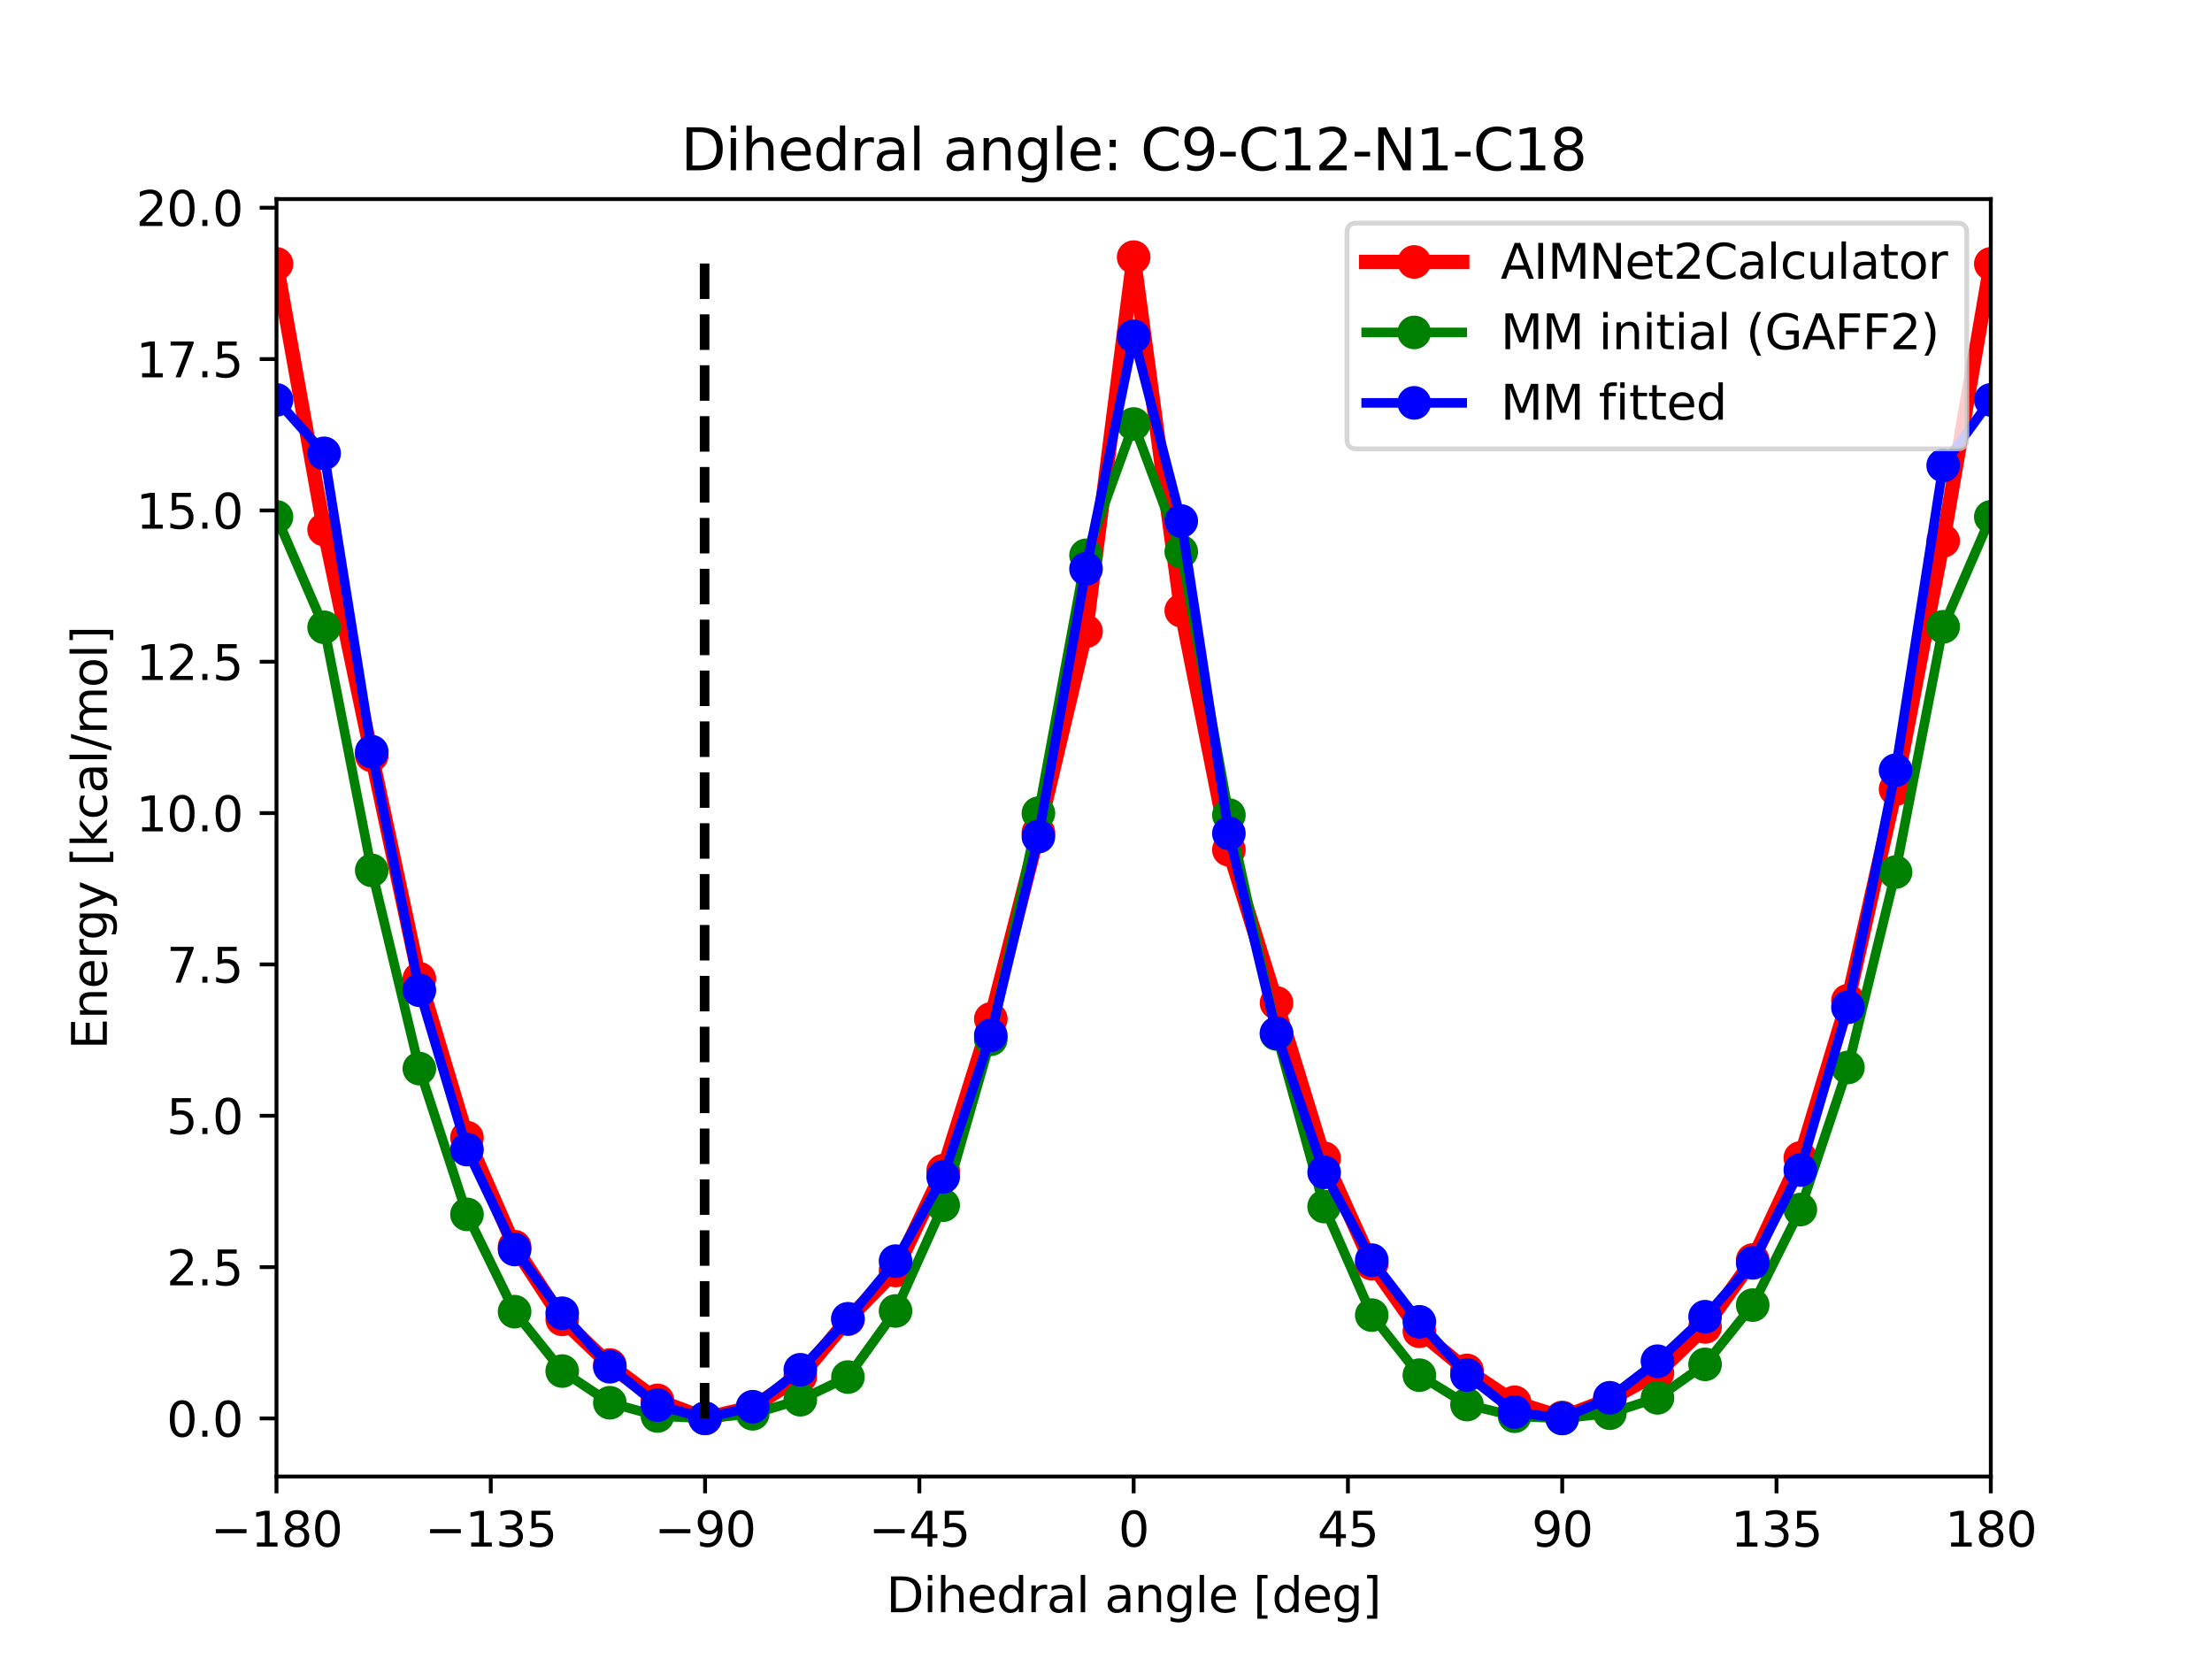 <?xml version="1.0" encoding="utf-8" standalone="no"?>
<!DOCTYPE svg PUBLIC "-//W3C//DTD SVG 1.1//EN"
  "http://www.w3.org/Graphics/SVG/1.1/DTD/svg11.dtd">
<svg xmlns:xlink="http://www.w3.org/1999/xlink" width="460.8pt" height="345.6pt" viewBox="0 0 460.8 345.6" xmlns="http://www.w3.org/2000/svg" version="1.1">
 <defs>
  <style type="text/css">*{stroke-linejoin: round; stroke-linecap: butt}</style>
 </defs>
 <g id="figure_1">
  <g id="patch_1">
   <path d="M 0 345.6 
L 460.8 345.6 
L 460.8 0 
L 0 0 
z
" style="fill: #ffffff"/>
  </g>
  <g id="axes_1">
   <g id="patch_2">
    <path d="M 57.6 307.584 
L 414.72 307.584 
L 414.72 41.472 
L 57.6 41.472 
z
" style="fill: #ffffff"/>
   </g>
   <g id="matplotlib.axis_1">
    <g id="xtick_1">
     <g id="line2d_1">
      <defs>
       <path id="m8591461977" d="M 0 0 
L 0 3.5 
" style="stroke: #000000; stroke-width: 0.8"/>
      </defs>
      <g>
       <use xlink:href="#m8591461977" x="57.6" y="307.584" style="stroke: #000000; stroke-width: 0.8"/>
      </g>
     </g>
     <g id="text_1">
      <!-- −180 -->
      <g transform="translate(43.866 322.182) scale(0.1 -0.1)">
       <defs>
        <path id="DejaVuSans-2212" d="M 678 2272 
L 4684 2272 
L 4684 1741 
L 678 1741 
L 678 2272 
z
" transform="scale(0.016)"/>
        <path id="DejaVuSans-31" d="M 794 531 
L 1825 531 
L 1825 4091 
L 703 3866 
L 703 4441 
L 1819 4666 
L 2450 4666 
L 2450 531 
L 3481 531 
L 3481 0 
L 794 0 
L 794 531 
z
" transform="scale(0.016)"/>
        <path id="DejaVuSans-38" d="M 2034 2216 
Q 1584 2216 1326 1975 
Q 1069 1734 1069 1313 
Q 1069 891 1326 650 
Q 1584 409 2034 409 
Q 2484 409 2743 651 
Q 3003 894 3003 1313 
Q 3003 1734 2745 1975 
Q 2488 2216 2034 2216 
z
M 1403 2484 
Q 997 2584 770 2862 
Q 544 3141 544 3541 
Q 544 4100 942 4425 
Q 1341 4750 2034 4750 
Q 2731 4750 3128 4425 
Q 3525 4100 3525 3541 
Q 3525 3141 3298 2862 
Q 3072 2584 2669 2484 
Q 3125 2378 3379 2068 
Q 3634 1759 3634 1313 
Q 3634 634 3220 271 
Q 2806 -91 2034 -91 
Q 1263 -91 848 271 
Q 434 634 434 1313 
Q 434 1759 690 2068 
Q 947 2378 1403 2484 
z
M 1172 3481 
Q 1172 3119 1398 2916 
Q 1625 2713 2034 2713 
Q 2441 2713 2670 2916 
Q 2900 3119 2900 3481 
Q 2900 3844 2670 4047 
Q 2441 4250 2034 4250 
Q 1625 4250 1398 4047 
Q 1172 3844 1172 3481 
z
" transform="scale(0.016)"/>
        <path id="DejaVuSans-30" d="M 2034 4250 
Q 1547 4250 1301 3770 
Q 1056 3291 1056 2328 
Q 1056 1369 1301 889 
Q 1547 409 2034 409 
Q 2525 409 2770 889 
Q 3016 1369 3016 2328 
Q 3016 3291 2770 3770 
Q 2525 4250 2034 4250 
z
M 2034 4750 
Q 2819 4750 3233 4129 
Q 3647 3509 3647 2328 
Q 3647 1150 3233 529 
Q 2819 -91 2034 -91 
Q 1250 -91 836 529 
Q 422 1150 422 2328 
Q 422 3509 836 4129 
Q 1250 4750 2034 4750 
z
" transform="scale(0.016)"/>
       </defs>
       <use xlink:href="#DejaVuSans-2212"/>
       <use xlink:href="#DejaVuSans-31" x="83.789"/>
       <use xlink:href="#DejaVuSans-38" x="147.412"/>
       <use xlink:href="#DejaVuSans-30" x="211.035"/>
      </g>
     </g>
    </g>
    <g id="xtick_2">
     <g id="line2d_2">
      <g>
       <use xlink:href="#m8591461977" x="102.24" y="307.584" style="stroke: #000000; stroke-width: 0.8"/>
      </g>
     </g>
     <g id="text_2">
      <!-- −135 -->
      <g transform="translate(88.506 322.182) scale(0.1 -0.1)">
       <defs>
        <path id="DejaVuSans-33" d="M 2597 2516 
Q 3050 2419 3304 2112 
Q 3559 1806 3559 1356 
Q 3559 666 3084 287 
Q 2609 -91 1734 -91 
Q 1441 -91 1130 -33 
Q 819 25 488 141 
L 488 750 
Q 750 597 1062 519 
Q 1375 441 1716 441 
Q 2309 441 2620 675 
Q 2931 909 2931 1356 
Q 2931 1769 2642 2001 
Q 2353 2234 1838 2234 
L 1294 2234 
L 1294 2753 
L 1863 2753 
Q 2328 2753 2575 2939 
Q 2822 3125 2822 3475 
Q 2822 3834 2567 4026 
Q 2313 4219 1838 4219 
Q 1578 4219 1281 4162 
Q 984 4106 628 3988 
L 628 4550 
Q 988 4650 1302 4700 
Q 1616 4750 1894 4750 
Q 2613 4750 3031 4423 
Q 3450 4097 3450 3541 
Q 3450 3153 3228 2886 
Q 3006 2619 2597 2516 
z
" transform="scale(0.016)"/>
        <path id="DejaVuSans-35" d="M 691 4666 
L 3169 4666 
L 3169 4134 
L 1269 4134 
L 1269 2991 
Q 1406 3038 1543 3061 
Q 1681 3084 1819 3084 
Q 2600 3084 3056 2656 
Q 3513 2228 3513 1497 
Q 3513 744 3044 326 
Q 2575 -91 1722 -91 
Q 1428 -91 1123 -41 
Q 819 9 494 109 
L 494 744 
Q 775 591 1075 516 
Q 1375 441 1709 441 
Q 2250 441 2565 725 
Q 2881 1009 2881 1497 
Q 2881 1984 2565 2268 
Q 2250 2553 1709 2553 
Q 1456 2553 1204 2497 
Q 953 2441 691 2322 
L 691 4666 
z
" transform="scale(0.016)"/>
       </defs>
       <use xlink:href="#DejaVuSans-2212"/>
       <use xlink:href="#DejaVuSans-31" x="83.789"/>
       <use xlink:href="#DejaVuSans-33" x="147.412"/>
       <use xlink:href="#DejaVuSans-35" x="211.035"/>
      </g>
     </g>
    </g>
    <g id="xtick_3">
     <g id="line2d_3">
      <g>
       <use xlink:href="#m8591461977" x="146.88" y="307.584" style="stroke: #000000; stroke-width: 0.8"/>
      </g>
     </g>
     <g id="text_3">
      <!-- −90 -->
      <g transform="translate(136.328 322.182) scale(0.1 -0.1)">
       <defs>
        <path id="DejaVuSans-39" d="M 703 97 
L 703 672 
Q 941 559 1184 500 
Q 1428 441 1663 441 
Q 2288 441 2617 861 
Q 2947 1281 2994 2138 
Q 2813 1869 2534 1725 
Q 2256 1581 1919 1581 
Q 1219 1581 811 2004 
Q 403 2428 403 3163 
Q 403 3881 828 4315 
Q 1253 4750 1959 4750 
Q 2769 4750 3195 4129 
Q 3622 3509 3622 2328 
Q 3622 1225 3098 567 
Q 2575 -91 1691 -91 
Q 1453 -91 1209 -44 
Q 966 3 703 97 
z
M 1959 2075 
Q 2384 2075 2632 2365 
Q 2881 2656 2881 3163 
Q 2881 3666 2632 3958 
Q 2384 4250 1959 4250 
Q 1534 4250 1286 3958 
Q 1038 3666 1038 3163 
Q 1038 2656 1286 2365 
Q 1534 2075 1959 2075 
z
" transform="scale(0.016)"/>
       </defs>
       <use xlink:href="#DejaVuSans-2212"/>
       <use xlink:href="#DejaVuSans-39" x="83.789"/>
       <use xlink:href="#DejaVuSans-30" x="147.412"/>
      </g>
     </g>
    </g>
    <g id="xtick_4">
     <g id="line2d_4">
      <g>
       <use xlink:href="#m8591461977" x="191.52" y="307.584" style="stroke: #000000; stroke-width: 0.8"/>
      </g>
     </g>
     <g id="text_4">
      <!-- −45 -->
      <g transform="translate(180.968 322.182) scale(0.1 -0.1)">
       <defs>
        <path id="DejaVuSans-34" d="M 2419 4116 
L 825 1625 
L 2419 1625 
L 2419 4116 
z
M 2253 4666 
L 3047 4666 
L 3047 1625 
L 3713 1625 
L 3713 1100 
L 3047 1100 
L 3047 0 
L 2419 0 
L 2419 1100 
L 313 1100 
L 313 1709 
L 2253 4666 
z
" transform="scale(0.016)"/>
       </defs>
       <use xlink:href="#DejaVuSans-2212"/>
       <use xlink:href="#DejaVuSans-34" x="83.789"/>
       <use xlink:href="#DejaVuSans-35" x="147.412"/>
      </g>
     </g>
    </g>
    <g id="xtick_5">
     <g id="line2d_5">
      <g>
       <use xlink:href="#m8591461977" x="236.16" y="307.584" style="stroke: #000000; stroke-width: 0.8"/>
      </g>
     </g>
     <g id="text_5">
      <!-- 0 -->
      <g transform="translate(232.979 322.182) scale(0.1 -0.1)">
       <use xlink:href="#DejaVuSans-30"/>
      </g>
     </g>
    </g>
    <g id="xtick_6">
     <g id="line2d_6">
      <g>
       <use xlink:href="#m8591461977" x="280.8" y="307.584" style="stroke: #000000; stroke-width: 0.8"/>
      </g>
     </g>
     <g id="text_6">
      <!-- 45 -->
      <g transform="translate(274.438 322.182) scale(0.1 -0.1)">
       <use xlink:href="#DejaVuSans-34"/>
       <use xlink:href="#DejaVuSans-35" x="63.623"/>
      </g>
     </g>
    </g>
    <g id="xtick_7">
     <g id="line2d_7">
      <g>
       <use xlink:href="#m8591461977" x="325.44" y="307.584" style="stroke: #000000; stroke-width: 0.8"/>
      </g>
     </g>
     <g id="text_7">
      <!-- 90 -->
      <g transform="translate(319.077 322.182) scale(0.1 -0.1)">
       <use xlink:href="#DejaVuSans-39"/>
       <use xlink:href="#DejaVuSans-30" x="63.623"/>
      </g>
     </g>
    </g>
    <g id="xtick_8">
     <g id="line2d_8">
      <g>
       <use xlink:href="#m8591461977" x="370.08" y="307.584" style="stroke: #000000; stroke-width: 0.8"/>
      </g>
     </g>
     <g id="text_8">
      <!-- 135 -->
      <g transform="translate(360.536 322.182) scale(0.1 -0.1)">
       <use xlink:href="#DejaVuSans-31"/>
       <use xlink:href="#DejaVuSans-33" x="63.623"/>
       <use xlink:href="#DejaVuSans-35" x="127.246"/>
      </g>
     </g>
    </g>
    <g id="xtick_9">
     <g id="line2d_9">
      <g>
       <use xlink:href="#m8591461977" x="414.72" y="307.584" style="stroke: #000000; stroke-width: 0.8"/>
      </g>
     </g>
     <g id="text_9">
      <!-- 180 -->
      <g transform="translate(405.176 322.182) scale(0.1 -0.1)">
       <use xlink:href="#DejaVuSans-31"/>
       <use xlink:href="#DejaVuSans-38" x="63.623"/>
       <use xlink:href="#DejaVuSans-30" x="127.246"/>
      </g>
     </g>
    </g>
    <g id="text_10">
     <!-- Dihedral angle [deg] -->
     <g transform="translate(184.615 335.861) scale(0.1 -0.1)">
      <defs>
       <path id="DejaVuSans-44" d="M 1259 4147 
L 1259 519 
L 2022 519 
Q 2988 519 3436 956 
Q 3884 1394 3884 2338 
Q 3884 3275 3436 3711 
Q 2988 4147 2022 4147 
L 1259 4147 
z
M 628 4666 
L 1925 4666 
Q 3281 4666 3915 4102 
Q 4550 3538 4550 2338 
Q 4550 1131 3912 565 
Q 3275 0 1925 0 
L 628 0 
L 628 4666 
z
" transform="scale(0.016)"/>
       <path id="DejaVuSans-69" d="M 603 3500 
L 1178 3500 
L 1178 0 
L 603 0 
L 603 3500 
z
M 603 4863 
L 1178 4863 
L 1178 4134 
L 603 4134 
L 603 4863 
z
" transform="scale(0.016)"/>
       <path id="DejaVuSans-68" d="M 3513 2113 
L 3513 0 
L 2938 0 
L 2938 2094 
Q 2938 2591 2744 2837 
Q 2550 3084 2163 3084 
Q 1697 3084 1428 2787 
Q 1159 2491 1159 1978 
L 1159 0 
L 581 0 
L 581 4863 
L 1159 4863 
L 1159 2956 
Q 1366 3272 1645 3428 
Q 1925 3584 2291 3584 
Q 2894 3584 3203 3211 
Q 3513 2838 3513 2113 
z
" transform="scale(0.016)"/>
       <path id="DejaVuSans-65" d="M 3597 1894 
L 3597 1613 
L 953 1613 
Q 991 1019 1311 708 
Q 1631 397 2203 397 
Q 2534 397 2845 478 
Q 3156 559 3463 722 
L 3463 178 
Q 3153 47 2828 -22 
Q 2503 -91 2169 -91 
Q 1331 -91 842 396 
Q 353 884 353 1716 
Q 353 2575 817 3079 
Q 1281 3584 2069 3584 
Q 2775 3584 3186 3129 
Q 3597 2675 3597 1894 
z
M 3022 2063 
Q 3016 2534 2758 2815 
Q 2500 3097 2075 3097 
Q 1594 3097 1305 2825 
Q 1016 2553 972 2059 
L 3022 2063 
z
" transform="scale(0.016)"/>
       <path id="DejaVuSans-64" d="M 2906 2969 
L 2906 4863 
L 3481 4863 
L 3481 0 
L 2906 0 
L 2906 525 
Q 2725 213 2448 61 
Q 2172 -91 1784 -91 
Q 1150 -91 751 415 
Q 353 922 353 1747 
Q 353 2572 751 3078 
Q 1150 3584 1784 3584 
Q 2172 3584 2448 3432 
Q 2725 3281 2906 2969 
z
M 947 1747 
Q 947 1113 1208 752 
Q 1469 391 1925 391 
Q 2381 391 2643 752 
Q 2906 1113 2906 1747 
Q 2906 2381 2643 2742 
Q 2381 3103 1925 3103 
Q 1469 3103 1208 2742 
Q 947 2381 947 1747 
z
" transform="scale(0.016)"/>
       <path id="DejaVuSans-72" d="M 2631 2963 
Q 2534 3019 2420 3045 
Q 2306 3072 2169 3072 
Q 1681 3072 1420 2755 
Q 1159 2438 1159 1844 
L 1159 0 
L 581 0 
L 581 3500 
L 1159 3500 
L 1159 2956 
Q 1341 3275 1631 3429 
Q 1922 3584 2338 3584 
Q 2397 3584 2469 3576 
Q 2541 3569 2628 3553 
L 2631 2963 
z
" transform="scale(0.016)"/>
       <path id="DejaVuSans-61" d="M 2194 1759 
Q 1497 1759 1228 1600 
Q 959 1441 959 1056 
Q 959 750 1161 570 
Q 1363 391 1709 391 
Q 2188 391 2477 730 
Q 2766 1069 2766 1631 
L 2766 1759 
L 2194 1759 
z
M 3341 1997 
L 3341 0 
L 2766 0 
L 2766 531 
Q 2569 213 2275 61 
Q 1981 -91 1556 -91 
Q 1019 -91 701 211 
Q 384 513 384 1019 
Q 384 1609 779 1909 
Q 1175 2209 1959 2209 
L 2766 2209 
L 2766 2266 
Q 2766 2663 2505 2880 
Q 2244 3097 1772 3097 
Q 1472 3097 1187 3025 
Q 903 2953 641 2809 
L 641 3341 
Q 956 3463 1253 3523 
Q 1550 3584 1831 3584 
Q 2591 3584 2966 3190 
Q 3341 2797 3341 1997 
z
" transform="scale(0.016)"/>
       <path id="DejaVuSans-6c" d="M 603 4863 
L 1178 4863 
L 1178 0 
L 603 0 
L 603 4863 
z
" transform="scale(0.016)"/>
       <path id="DejaVuSans-20" transform="scale(0.016)"/>
       <path id="DejaVuSans-6e" d="M 3513 2113 
L 3513 0 
L 2938 0 
L 2938 2094 
Q 2938 2591 2744 2837 
Q 2550 3084 2163 3084 
Q 1697 3084 1428 2787 
Q 1159 2491 1159 1978 
L 1159 0 
L 581 0 
L 581 3500 
L 1159 3500 
L 1159 2956 
Q 1366 3272 1645 3428 
Q 1925 3584 2291 3584 
Q 2894 3584 3203 3211 
Q 3513 2838 3513 2113 
z
" transform="scale(0.016)"/>
       <path id="DejaVuSans-67" d="M 2906 1791 
Q 2906 2416 2648 2759 
Q 2391 3103 1925 3103 
Q 1463 3103 1205 2759 
Q 947 2416 947 1791 
Q 947 1169 1205 825 
Q 1463 481 1925 481 
Q 2391 481 2648 825 
Q 2906 1169 2906 1791 
z
M 3481 434 
Q 3481 -459 3084 -895 
Q 2688 -1331 1869 -1331 
Q 1566 -1331 1297 -1286 
Q 1028 -1241 775 -1147 
L 775 -588 
Q 1028 -725 1275 -790 
Q 1522 -856 1778 -856 
Q 2344 -856 2625 -561 
Q 2906 -266 2906 331 
L 2906 616 
Q 2728 306 2450 153 
Q 2172 0 1784 0 
Q 1141 0 747 490 
Q 353 981 353 1791 
Q 353 2603 747 3093 
Q 1141 3584 1784 3584 
Q 2172 3584 2450 3431 
Q 2728 3278 2906 2969 
L 2906 3500 
L 3481 3500 
L 3481 434 
z
" transform="scale(0.016)"/>
       <path id="DejaVuSans-5b" d="M 550 4863 
L 1875 4863 
L 1875 4416 
L 1125 4416 
L 1125 -397 
L 1875 -397 
L 1875 -844 
L 550 -844 
L 550 4863 
z
" transform="scale(0.016)"/>
       <path id="DejaVuSans-5d" d="M 1947 4863 
L 1947 -844 
L 622 -844 
L 622 -397 
L 1369 -397 
L 1369 4416 
L 622 4416 
L 622 4863 
L 1947 4863 
z
" transform="scale(0.016)"/>
      </defs>
      <use xlink:href="#DejaVuSans-44"/>
      <use xlink:href="#DejaVuSans-69" x="77.002"/>
      <use xlink:href="#DejaVuSans-68" x="104.785"/>
      <use xlink:href="#DejaVuSans-65" x="168.164"/>
      <use xlink:href="#DejaVuSans-64" x="229.688"/>
      <use xlink:href="#DejaVuSans-72" x="293.164"/>
      <use xlink:href="#DejaVuSans-61" x="334.277"/>
      <use xlink:href="#DejaVuSans-6c" x="395.557"/>
      <use xlink:href="#DejaVuSans-20" x="423.34"/>
      <use xlink:href="#DejaVuSans-61" x="455.127"/>
      <use xlink:href="#DejaVuSans-6e" x="516.406"/>
      <use xlink:href="#DejaVuSans-67" x="579.785"/>
      <use xlink:href="#DejaVuSans-6c" x="643.262"/>
      <use xlink:href="#DejaVuSans-65" x="671.045"/>
      <use xlink:href="#DejaVuSans-20" x="732.568"/>
      <use xlink:href="#DejaVuSans-5b" x="764.355"/>
      <use xlink:href="#DejaVuSans-64" x="803.369"/>
      <use xlink:href="#DejaVuSans-65" x="866.846"/>
      <use xlink:href="#DejaVuSans-67" x="928.369"/>
      <use xlink:href="#DejaVuSans-5d" x="991.846"/>
     </g>
    </g>
   </g>
   <g id="matplotlib.axis_2">
    <g id="ytick_1">
     <g id="line2d_10">
      <defs>
       <path id="m1fb65a0b2b" d="M 0 0 
L -3.5 0 
" style="stroke: #000000; stroke-width: 0.8"/>
      </defs>
      <g>
       <use xlink:href="#m1fb65a0b2b" x="57.6" y="295.488" style="stroke: #000000; stroke-width: 0.8"/>
      </g>
     </g>
     <g id="text_11">
      <!-- 0.0 -->
      <g transform="translate(34.697 299.287) scale(0.1 -0.1)">
       <defs>
        <path id="DejaVuSans-2e" d="M 684 794 
L 1344 794 
L 1344 0 
L 684 0 
L 684 794 
z
" transform="scale(0.016)"/>
       </defs>
       <use xlink:href="#DejaVuSans-30"/>
       <use xlink:href="#DejaVuSans-2e" x="63.623"/>
       <use xlink:href="#DejaVuSans-30" x="95.41"/>
      </g>
     </g>
    </g>
    <g id="ytick_2">
     <g id="line2d_11">
      <g>
       <use xlink:href="#m1fb65a0b2b" x="57.6" y="263.962" style="stroke: #000000; stroke-width: 0.8"/>
      </g>
     </g>
     <g id="text_12">
      <!-- 2.5 -->
      <g transform="translate(34.697 267.761) scale(0.1 -0.1)">
       <defs>
        <path id="DejaVuSans-32" d="M 1228 531 
L 3431 531 
L 3431 0 
L 469 0 
L 469 531 
Q 828 903 1448 1529 
Q 2069 2156 2228 2338 
Q 2531 2678 2651 2914 
Q 2772 3150 2772 3378 
Q 2772 3750 2511 3984 
Q 2250 4219 1831 4219 
Q 1534 4219 1204 4116 
Q 875 4013 500 3803 
L 500 4441 
Q 881 4594 1212 4672 
Q 1544 4750 1819 4750 
Q 2544 4750 2975 4387 
Q 3406 4025 3406 3419 
Q 3406 3131 3298 2873 
Q 3191 2616 2906 2266 
Q 2828 2175 2409 1742 
Q 1991 1309 1228 531 
z
" transform="scale(0.016)"/>
       </defs>
       <use xlink:href="#DejaVuSans-32"/>
       <use xlink:href="#DejaVuSans-2e" x="63.623"/>
       <use xlink:href="#DejaVuSans-35" x="95.41"/>
      </g>
     </g>
    </g>
    <g id="ytick_3">
     <g id="line2d_12">
      <g>
       <use xlink:href="#m1fb65a0b2b" x="57.6" y="232.435" style="stroke: #000000; stroke-width: 0.8"/>
      </g>
     </g>
     <g id="text_13">
      <!-- 5.0 -->
      <g transform="translate(34.697 236.234) scale(0.1 -0.1)">
       <use xlink:href="#DejaVuSans-35"/>
       <use xlink:href="#DejaVuSans-2e" x="63.623"/>
       <use xlink:href="#DejaVuSans-30" x="95.41"/>
      </g>
     </g>
    </g>
    <g id="ytick_4">
     <g id="line2d_13">
      <g>
       <use xlink:href="#m1fb65a0b2b" x="57.6" y="200.909" style="stroke: #000000; stroke-width: 0.8"/>
      </g>
     </g>
     <g id="text_14">
      <!-- 7.5 -->
      <g transform="translate(34.697 204.708) scale(0.1 -0.1)">
       <defs>
        <path id="DejaVuSans-37" d="M 525 4666 
L 3525 4666 
L 3525 4397 
L 1831 0 
L 1172 0 
L 2766 4134 
L 525 4134 
L 525 4666 
z
" transform="scale(0.016)"/>
       </defs>
       <use xlink:href="#DejaVuSans-37"/>
       <use xlink:href="#DejaVuSans-2e" x="63.623"/>
       <use xlink:href="#DejaVuSans-35" x="95.41"/>
      </g>
     </g>
    </g>
    <g id="ytick_5">
     <g id="line2d_14">
      <g>
       <use xlink:href="#m1fb65a0b2b" x="57.6" y="169.382" style="stroke: #000000; stroke-width: 0.8"/>
      </g>
     </g>
     <g id="text_15">
      <!-- 10.0 -->
      <g transform="translate(28.334 173.182) scale(0.1 -0.1)">
       <use xlink:href="#DejaVuSans-31"/>
       <use xlink:href="#DejaVuSans-30" x="63.623"/>
       <use xlink:href="#DejaVuSans-2e" x="127.246"/>
       <use xlink:href="#DejaVuSans-30" x="159.033"/>
      </g>
     </g>
    </g>
    <g id="ytick_6">
     <g id="line2d_15">
      <g>
       <use xlink:href="#m1fb65a0b2b" x="57.6" y="137.856" style="stroke: #000000; stroke-width: 0.8"/>
      </g>
     </g>
     <g id="text_16">
      <!-- 12.5 -->
      <g transform="translate(28.334 141.655) scale(0.1 -0.1)">
       <use xlink:href="#DejaVuSans-31"/>
       <use xlink:href="#DejaVuSans-32" x="63.623"/>
       <use xlink:href="#DejaVuSans-2e" x="127.246"/>
       <use xlink:href="#DejaVuSans-35" x="159.033"/>
      </g>
     </g>
    </g>
    <g id="ytick_7">
     <g id="line2d_16">
      <g>
       <use xlink:href="#m1fb65a0b2b" x="57.6" y="106.33" style="stroke: #000000; stroke-width: 0.8"/>
      </g>
     </g>
     <g id="text_17">
      <!-- 15.0 -->
      <g transform="translate(28.334 110.129) scale(0.1 -0.1)">
       <use xlink:href="#DejaVuSans-31"/>
       <use xlink:href="#DejaVuSans-35" x="63.623"/>
       <use xlink:href="#DejaVuSans-2e" x="127.246"/>
       <use xlink:href="#DejaVuSans-30" x="159.033"/>
      </g>
     </g>
    </g>
    <g id="ytick_8">
     <g id="line2d_17">
      <g>
       <use xlink:href="#m1fb65a0b2b" x="57.6" y="74.803" style="stroke: #000000; stroke-width: 0.8"/>
      </g>
     </g>
     <g id="text_18">
      <!-- 17.5 -->
      <g transform="translate(28.334 78.602) scale(0.1 -0.1)">
       <use xlink:href="#DejaVuSans-31"/>
       <use xlink:href="#DejaVuSans-37" x="63.623"/>
       <use xlink:href="#DejaVuSans-2e" x="127.246"/>
       <use xlink:href="#DejaVuSans-35" x="159.033"/>
      </g>
     </g>
    </g>
    <g id="ytick_9">
     <g id="line2d_18">
      <g>
       <use xlink:href="#m1fb65a0b2b" x="57.6" y="43.277" style="stroke: #000000; stroke-width: 0.8"/>
      </g>
     </g>
     <g id="text_19">
      <!-- 20.0 -->
      <g transform="translate(28.334 47.076) scale(0.1 -0.1)">
       <use xlink:href="#DejaVuSans-32"/>
       <use xlink:href="#DejaVuSans-30" x="63.623"/>
       <use xlink:href="#DejaVuSans-2e" x="127.246"/>
       <use xlink:href="#DejaVuSans-30" x="159.033"/>
      </g>
     </g>
    </g>
    <g id="text_20">
     <!-- Energy [kcal/mol] -->
     <g transform="translate(22.255 218.626) rotate(-90) scale(0.1 -0.1)">
      <defs>
       <path id="DejaVuSans-45" d="M 628 4666 
L 3578 4666 
L 3578 4134 
L 1259 4134 
L 1259 2753 
L 3481 2753 
L 3481 2222 
L 1259 2222 
L 1259 531 
L 3634 531 
L 3634 0 
L 628 0 
L 628 4666 
z
" transform="scale(0.016)"/>
       <path id="DejaVuSans-79" d="M 2059 -325 
Q 1816 -950 1584 -1140 
Q 1353 -1331 966 -1331 
L 506 -1331 
L 506 -850 
L 844 -850 
Q 1081 -850 1212 -737 
Q 1344 -625 1503 -206 
L 1606 56 
L 191 3500 
L 800 3500 
L 1894 763 
L 2988 3500 
L 3597 3500 
L 2059 -325 
z
" transform="scale(0.016)"/>
       <path id="DejaVuSans-6b" d="M 581 4863 
L 1159 4863 
L 1159 1991 
L 2875 3500 
L 3609 3500 
L 1753 1863 
L 3688 0 
L 2938 0 
L 1159 1709 
L 1159 0 
L 581 0 
L 581 4863 
z
" transform="scale(0.016)"/>
       <path id="DejaVuSans-63" d="M 3122 3366 
L 3122 2828 
Q 2878 2963 2633 3030 
Q 2388 3097 2138 3097 
Q 1578 3097 1268 2742 
Q 959 2388 959 1747 
Q 959 1106 1268 751 
Q 1578 397 2138 397 
Q 2388 397 2633 464 
Q 2878 531 3122 666 
L 3122 134 
Q 2881 22 2623 -34 
Q 2366 -91 2075 -91 
Q 1284 -91 818 406 
Q 353 903 353 1747 
Q 353 2603 823 3093 
Q 1294 3584 2113 3584 
Q 2378 3584 2631 3529 
Q 2884 3475 3122 3366 
z
" transform="scale(0.016)"/>
       <path id="DejaVuSans-2f" d="M 1625 4666 
L 2156 4666 
L 531 -594 
L 0 -594 
L 1625 4666 
z
" transform="scale(0.016)"/>
       <path id="DejaVuSans-6d" d="M 3328 2828 
Q 3544 3216 3844 3400 
Q 4144 3584 4550 3584 
Q 5097 3584 5394 3201 
Q 5691 2819 5691 2113 
L 5691 0 
L 5113 0 
L 5113 2094 
Q 5113 2597 4934 2840 
Q 4756 3084 4391 3084 
Q 3944 3084 3684 2787 
Q 3425 2491 3425 1978 
L 3425 0 
L 2847 0 
L 2847 2094 
Q 2847 2600 2669 2842 
Q 2491 3084 2119 3084 
Q 1678 3084 1418 2786 
Q 1159 2488 1159 1978 
L 1159 0 
L 581 0 
L 581 3500 
L 1159 3500 
L 1159 2956 
Q 1356 3278 1631 3431 
Q 1906 3584 2284 3584 
Q 2666 3584 2933 3390 
Q 3200 3197 3328 2828 
z
" transform="scale(0.016)"/>
       <path id="DejaVuSans-6f" d="M 1959 3097 
Q 1497 3097 1228 2736 
Q 959 2375 959 1747 
Q 959 1119 1226 758 
Q 1494 397 1959 397 
Q 2419 397 2687 759 
Q 2956 1122 2956 1747 
Q 2956 2369 2687 2733 
Q 2419 3097 1959 3097 
z
M 1959 3584 
Q 2709 3584 3137 3096 
Q 3566 2609 3566 1747 
Q 3566 888 3137 398 
Q 2709 -91 1959 -91 
Q 1206 -91 779 398 
Q 353 888 353 1747 
Q 353 2609 779 3096 
Q 1206 3584 1959 3584 
z
" transform="scale(0.016)"/>
      </defs>
      <use xlink:href="#DejaVuSans-45"/>
      <use xlink:href="#DejaVuSans-6e" x="63.184"/>
      <use xlink:href="#DejaVuSans-65" x="126.562"/>
      <use xlink:href="#DejaVuSans-72" x="188.086"/>
      <use xlink:href="#DejaVuSans-67" x="227.449"/>
      <use xlink:href="#DejaVuSans-79" x="290.926"/>
      <use xlink:href="#DejaVuSans-20" x="350.105"/>
      <use xlink:href="#DejaVuSans-5b" x="381.893"/>
      <use xlink:href="#DejaVuSans-6b" x="420.906"/>
      <use xlink:href="#DejaVuSans-63" x="478.816"/>
      <use xlink:href="#DejaVuSans-61" x="533.797"/>
      <use xlink:href="#DejaVuSans-6c" x="595.076"/>
      <use xlink:href="#DejaVuSans-2f" x="622.859"/>
      <use xlink:href="#DejaVuSans-6d" x="656.551"/>
      <use xlink:href="#DejaVuSans-6f" x="753.963"/>
      <use xlink:href="#DejaVuSans-6c" x="815.145"/>
      <use xlink:href="#DejaVuSans-5d" x="842.928"/>
     </g>
    </g>
   </g>
   <g id="line2d_19">
    <path d="M 57.6 54.967 
L 67.52 110.327 
L 77.44 157.375 
L 87.36 203.89 
L 97.28 236.991 
L 107.2 259.702 
L 117.12 274.849 
L 127.04 284.357 
L 136.96 291.728 
L 146.88 295.488 
L 156.8 293.116 
L 166.72 286.745 
L 176.64 274.805 
L 186.56 264.67 
L 196.48 243.871 
L 206.4 212.275 
L 216.32 173.412 
L 226.24 131.522 
L 236.16 53.568 
L 246.08 127.216 
L 256 177.03 
L 265.92 208.927 
L 275.84 241.289 
L 285.76 263.244 
L 295.68 277.327 
L 305.6 285.481 
L 315.52 292.119 
L 325.44 295.28 
L 335.36 291.491 
L 345.28 286.007 
L 355.2 276.421 
L 365.12 262.48 
L 375.04 241.218 
L 384.96 208.456 
L 394.88 164.404 
L 404.8 112.67 
L 414.72 54.967 
L 424.64 110.327 
" clip-path="url(#pb3304c1cbd)" style="fill: none; stroke: #ff0000; stroke-width: 3; stroke-linecap: square"/>
    <defs>
     <path id="m9e392d4cc3" d="M 0 3 
C 0.796 3 1.559 2.684 2.121 2.121 
C 2.684 1.559 3 0.796 3 0 
C 3 -0.796 2.684 -1.559 2.121 -2.121 
C 1.559 -2.684 0.796 -3 0 -3 
C -0.796 -3 -1.559 -2.684 -2.121 -2.121 
C -2.684 -1.559 -3 -0.796 -3 0 
C -3 0.796 -2.684 1.559 -2.121 2.121 
C -1.559 2.684 -0.796 3 0 3 
z
" style="stroke: #ff0000"/>
    </defs>
    <g clip-path="url(#pb3304c1cbd)">
     <use xlink:href="#m9e392d4cc3" x="57.6" y="54.967" style="fill: #ff0000; stroke: #ff0000"/>
     <use xlink:href="#m9e392d4cc3" x="67.52" y="110.327" style="fill: #ff0000; stroke: #ff0000"/>
     <use xlink:href="#m9e392d4cc3" x="77.44" y="157.375" style="fill: #ff0000; stroke: #ff0000"/>
     <use xlink:href="#m9e392d4cc3" x="87.36" y="203.89" style="fill: #ff0000; stroke: #ff0000"/>
     <use xlink:href="#m9e392d4cc3" x="97.28" y="236.991" style="fill: #ff0000; stroke: #ff0000"/>
     <use xlink:href="#m9e392d4cc3" x="107.2" y="259.702" style="fill: #ff0000; stroke: #ff0000"/>
     <use xlink:href="#m9e392d4cc3" x="117.12" y="274.849" style="fill: #ff0000; stroke: #ff0000"/>
     <use xlink:href="#m9e392d4cc3" x="127.04" y="284.357" style="fill: #ff0000; stroke: #ff0000"/>
     <use xlink:href="#m9e392d4cc3" x="136.96" y="291.728" style="fill: #ff0000; stroke: #ff0000"/>
     <use xlink:href="#m9e392d4cc3" x="146.88" y="295.488" style="fill: #ff0000; stroke: #ff0000"/>
     <use xlink:href="#m9e392d4cc3" x="156.8" y="293.116" style="fill: #ff0000; stroke: #ff0000"/>
     <use xlink:href="#m9e392d4cc3" x="166.72" y="286.745" style="fill: #ff0000; stroke: #ff0000"/>
     <use xlink:href="#m9e392d4cc3" x="176.64" y="274.805" style="fill: #ff0000; stroke: #ff0000"/>
     <use xlink:href="#m9e392d4cc3" x="186.56" y="264.67" style="fill: #ff0000; stroke: #ff0000"/>
     <use xlink:href="#m9e392d4cc3" x="196.48" y="243.871" style="fill: #ff0000; stroke: #ff0000"/>
     <use xlink:href="#m9e392d4cc3" x="206.4" y="212.275" style="fill: #ff0000; stroke: #ff0000"/>
     <use xlink:href="#m9e392d4cc3" x="216.32" y="173.412" style="fill: #ff0000; stroke: #ff0000"/>
     <use xlink:href="#m9e392d4cc3" x="226.24" y="131.522" style="fill: #ff0000; stroke: #ff0000"/>
     <use xlink:href="#m9e392d4cc3" x="236.16" y="53.568" style="fill: #ff0000; stroke: #ff0000"/>
     <use xlink:href="#m9e392d4cc3" x="246.08" y="127.216" style="fill: #ff0000; stroke: #ff0000"/>
     <use xlink:href="#m9e392d4cc3" x="256" y="177.03" style="fill: #ff0000; stroke: #ff0000"/>
     <use xlink:href="#m9e392d4cc3" x="265.92" y="208.927" style="fill: #ff0000; stroke: #ff0000"/>
     <use xlink:href="#m9e392d4cc3" x="275.84" y="241.289" style="fill: #ff0000; stroke: #ff0000"/>
     <use xlink:href="#m9e392d4cc3" x="285.76" y="263.244" style="fill: #ff0000; stroke: #ff0000"/>
     <use xlink:href="#m9e392d4cc3" x="295.68" y="277.327" style="fill: #ff0000; stroke: #ff0000"/>
     <use xlink:href="#m9e392d4cc3" x="305.6" y="285.481" style="fill: #ff0000; stroke: #ff0000"/>
     <use xlink:href="#m9e392d4cc3" x="315.52" y="292.119" style="fill: #ff0000; stroke: #ff0000"/>
     <use xlink:href="#m9e392d4cc3" x="325.44" y="295.28" style="fill: #ff0000; stroke: #ff0000"/>
     <use xlink:href="#m9e392d4cc3" x="335.36" y="291.491" style="fill: #ff0000; stroke: #ff0000"/>
     <use xlink:href="#m9e392d4cc3" x="345.28" y="286.007" style="fill: #ff0000; stroke: #ff0000"/>
     <use xlink:href="#m9e392d4cc3" x="355.2" y="276.421" style="fill: #ff0000; stroke: #ff0000"/>
     <use xlink:href="#m9e392d4cc3" x="365.12" y="262.48" style="fill: #ff0000; stroke: #ff0000"/>
     <use xlink:href="#m9e392d4cc3" x="375.04" y="241.218" style="fill: #ff0000; stroke: #ff0000"/>
     <use xlink:href="#m9e392d4cc3" x="384.96" y="208.456" style="fill: #ff0000; stroke: #ff0000"/>
     <use xlink:href="#m9e392d4cc3" x="394.88" y="164.404" style="fill: #ff0000; stroke: #ff0000"/>
     <use xlink:href="#m9e392d4cc3" x="404.8" y="112.67" style="fill: #ff0000; stroke: #ff0000"/>
     <use xlink:href="#m9e392d4cc3" x="414.72" y="54.967" style="fill: #ff0000; stroke: #ff0000"/>
     <use xlink:href="#m9e392d4cc3" x="424.64" y="110.327" style="fill: #ff0000; stroke: #ff0000"/>
    </g>
   </g>
   <g id="line2d_20">
    <path d="M 57.6 107.673 
L 67.52 130.68 
L 77.44 181.313 
L 87.36 222.613 
L 97.28 252.979 
L 107.2 273.245 
L 117.12 285.619 
L 127.04 292.218 
L 136.96 294.976 
L 146.88 295.477 
L 156.8 294.523 
L 166.72 291.588 
L 176.64 286.867 
L 186.56 273.095 
L 196.48 251.067 
L 206.4 216.507 
L 216.32 169.402 
L 226.24 115.683 
L 236.16 88.324 
L 246.08 114.94 
L 256 169.789 
L 265.92 215.406 
L 275.84 251.343 
L 285.76 273.96 
L 295.68 286.473 
L 305.6 292.598 
L 315.52 295.024 
L 325.44 295.488 
L 335.36 294.401 
L 345.28 291.196 
L 355.2 284.221 
L 365.12 271.876 
L 375.04 251.977 
L 384.96 222.374 
L 394.88 181.68 
L 404.8 130.573 
L 414.72 107.673 
L 424.64 130.68 
" clip-path="url(#pb3304c1cbd)" style="fill: none; stroke: #008000; stroke-width: 2; stroke-linecap: square"/>
    <defs>
     <path id="m3107aac7ef" d="M 0 3 
C 0.796 3 1.559 2.684 2.121 2.121 
C 2.684 1.559 3 0.796 3 0 
C 3 -0.796 2.684 -1.559 2.121 -2.121 
C 1.559 -2.684 0.796 -3 0 -3 
C -0.796 -3 -1.559 -2.684 -2.121 -2.121 
C -2.684 -1.559 -3 -0.796 -3 0 
C -3 0.796 -2.684 1.559 -2.121 2.121 
C -1.559 2.684 -0.796 3 0 3 
z
" style="stroke: #008000"/>
    </defs>
    <g clip-path="url(#pb3304c1cbd)">
     <use xlink:href="#m3107aac7ef" x="57.6" y="107.673" style="fill: #008000; stroke: #008000"/>
     <use xlink:href="#m3107aac7ef" x="67.52" y="130.68" style="fill: #008000; stroke: #008000"/>
     <use xlink:href="#m3107aac7ef" x="77.44" y="181.313" style="fill: #008000; stroke: #008000"/>
     <use xlink:href="#m3107aac7ef" x="87.36" y="222.613" style="fill: #008000; stroke: #008000"/>
     <use xlink:href="#m3107aac7ef" x="97.28" y="252.979" style="fill: #008000; stroke: #008000"/>
     <use xlink:href="#m3107aac7ef" x="107.2" y="273.245" style="fill: #008000; stroke: #008000"/>
     <use xlink:href="#m3107aac7ef" x="117.12" y="285.619" style="fill: #008000; stroke: #008000"/>
     <use xlink:href="#m3107aac7ef" x="127.04" y="292.218" style="fill: #008000; stroke: #008000"/>
     <use xlink:href="#m3107aac7ef" x="136.96" y="294.976" style="fill: #008000; stroke: #008000"/>
     <use xlink:href="#m3107aac7ef" x="146.88" y="295.477" style="fill: #008000; stroke: #008000"/>
     <use xlink:href="#m3107aac7ef" x="156.8" y="294.523" style="fill: #008000; stroke: #008000"/>
     <use xlink:href="#m3107aac7ef" x="166.72" y="291.588" style="fill: #008000; stroke: #008000"/>
     <use xlink:href="#m3107aac7ef" x="176.64" y="286.867" style="fill: #008000; stroke: #008000"/>
     <use xlink:href="#m3107aac7ef" x="186.56" y="273.095" style="fill: #008000; stroke: #008000"/>
     <use xlink:href="#m3107aac7ef" x="196.48" y="251.067" style="fill: #008000; stroke: #008000"/>
     <use xlink:href="#m3107aac7ef" x="206.4" y="216.507" style="fill: #008000; stroke: #008000"/>
     <use xlink:href="#m3107aac7ef" x="216.32" y="169.402" style="fill: #008000; stroke: #008000"/>
     <use xlink:href="#m3107aac7ef" x="226.24" y="115.683" style="fill: #008000; stroke: #008000"/>
     <use xlink:href="#m3107aac7ef" x="236.16" y="88.324" style="fill: #008000; stroke: #008000"/>
     <use xlink:href="#m3107aac7ef" x="246.08" y="114.94" style="fill: #008000; stroke: #008000"/>
     <use xlink:href="#m3107aac7ef" x="256" y="169.789" style="fill: #008000; stroke: #008000"/>
     <use xlink:href="#m3107aac7ef" x="265.92" y="215.406" style="fill: #008000; stroke: #008000"/>
     <use xlink:href="#m3107aac7ef" x="275.84" y="251.343" style="fill: #008000; stroke: #008000"/>
     <use xlink:href="#m3107aac7ef" x="285.76" y="273.96" style="fill: #008000; stroke: #008000"/>
     <use xlink:href="#m3107aac7ef" x="295.68" y="286.473" style="fill: #008000; stroke: #008000"/>
     <use xlink:href="#m3107aac7ef" x="305.6" y="292.598" style="fill: #008000; stroke: #008000"/>
     <use xlink:href="#m3107aac7ef" x="315.52" y="295.024" style="fill: #008000; stroke: #008000"/>
     <use xlink:href="#m3107aac7ef" x="325.44" y="295.488" style="fill: #008000; stroke: #008000"/>
     <use xlink:href="#m3107aac7ef" x="335.36" y="294.401" style="fill: #008000; stroke: #008000"/>
     <use xlink:href="#m3107aac7ef" x="345.28" y="291.196" style="fill: #008000; stroke: #008000"/>
     <use xlink:href="#m3107aac7ef" x="355.2" y="284.221" style="fill: #008000; stroke: #008000"/>
     <use xlink:href="#m3107aac7ef" x="365.12" y="271.876" style="fill: #008000; stroke: #008000"/>
     <use xlink:href="#m3107aac7ef" x="375.04" y="251.977" style="fill: #008000; stroke: #008000"/>
     <use xlink:href="#m3107aac7ef" x="384.96" y="222.374" style="fill: #008000; stroke: #008000"/>
     <use xlink:href="#m3107aac7ef" x="394.88" y="181.68" style="fill: #008000; stroke: #008000"/>
     <use xlink:href="#m3107aac7ef" x="404.8" y="130.573" style="fill: #008000; stroke: #008000"/>
     <use xlink:href="#m3107aac7ef" x="414.72" y="107.673" style="fill: #008000; stroke: #008000"/>
     <use xlink:href="#m3107aac7ef" x="424.64" y="130.68" style="fill: #008000; stroke: #008000"/>
    </g>
   </g>
   <g id="line2d_21">
    <path d="M 57.6 83.306 
L 67.52 94.437 
L 77.44 156.589 
L 87.36 206.288 
L 97.28 239.482 
L 107.2 260.288 
L 117.12 273.573 
L 127.04 284.72 
L 136.96 292.715 
L 146.88 295.436 
L 156.8 293.049 
L 166.72 285.342 
L 176.64 274.725 
L 186.56 262.716 
L 196.48 245.163 
L 206.4 215.678 
L 216.32 174.284 
L 226.24 118.507 
L 236.16 70.05 
L 246.08 108.545 
L 256 173.615 
L 265.92 215.239 
L 275.84 244.217 
L 285.76 262.51 
L 295.68 275.358 
L 305.6 286.44 
L 315.52 294.158 
L 325.44 295.488 
L 335.36 291.177 
L 345.28 283.563 
L 355.2 274.292 
L 365.12 263.082 
L 375.04 243.737 
L 384.96 209.835 
L 394.88 160.46 
L 404.8 96.963 
L 414.72 83.306 
L 424.64 94.437 
" clip-path="url(#pb3304c1cbd)" style="fill: none; stroke: #0000ff; stroke-width: 2; stroke-linecap: square"/>
    <defs>
     <path id="mc2dc373110" d="M 0 3 
C 0.796 3 1.559 2.684 2.121 2.121 
C 2.684 1.559 3 0.796 3 0 
C 3 -0.796 2.684 -1.559 2.121 -2.121 
C 1.559 -2.684 0.796 -3 0 -3 
C -0.796 -3 -1.559 -2.684 -2.121 -2.121 
C -2.684 -1.559 -3 -0.796 -3 0 
C -3 0.796 -2.684 1.559 -2.121 2.121 
C -1.559 2.684 -0.796 3 0 3 
z
" style="stroke: #0000ff"/>
    </defs>
    <g clip-path="url(#pb3304c1cbd)">
     <use xlink:href="#mc2dc373110" x="57.6" y="83.306" style="fill: #0000ff; stroke: #0000ff"/>
     <use xlink:href="#mc2dc373110" x="67.52" y="94.437" style="fill: #0000ff; stroke: #0000ff"/>
     <use xlink:href="#mc2dc373110" x="77.44" y="156.589" style="fill: #0000ff; stroke: #0000ff"/>
     <use xlink:href="#mc2dc373110" x="87.36" y="206.288" style="fill: #0000ff; stroke: #0000ff"/>
     <use xlink:href="#mc2dc373110" x="97.28" y="239.482" style="fill: #0000ff; stroke: #0000ff"/>
     <use xlink:href="#mc2dc373110" x="107.2" y="260.288" style="fill: #0000ff; stroke: #0000ff"/>
     <use xlink:href="#mc2dc373110" x="117.12" y="273.573" style="fill: #0000ff; stroke: #0000ff"/>
     <use xlink:href="#mc2dc373110" x="127.04" y="284.72" style="fill: #0000ff; stroke: #0000ff"/>
     <use xlink:href="#mc2dc373110" x="136.96" y="292.715" style="fill: #0000ff; stroke: #0000ff"/>
     <use xlink:href="#mc2dc373110" x="146.88" y="295.436" style="fill: #0000ff; stroke: #0000ff"/>
     <use xlink:href="#mc2dc373110" x="156.8" y="293.049" style="fill: #0000ff; stroke: #0000ff"/>
     <use xlink:href="#mc2dc373110" x="166.72" y="285.342" style="fill: #0000ff; stroke: #0000ff"/>
     <use xlink:href="#mc2dc373110" x="176.64" y="274.725" style="fill: #0000ff; stroke: #0000ff"/>
     <use xlink:href="#mc2dc373110" x="186.56" y="262.716" style="fill: #0000ff; stroke: #0000ff"/>
     <use xlink:href="#mc2dc373110" x="196.48" y="245.163" style="fill: #0000ff; stroke: #0000ff"/>
     <use xlink:href="#mc2dc373110" x="206.4" y="215.678" style="fill: #0000ff; stroke: #0000ff"/>
     <use xlink:href="#mc2dc373110" x="216.32" y="174.284" style="fill: #0000ff; stroke: #0000ff"/>
     <use xlink:href="#mc2dc373110" x="226.24" y="118.507" style="fill: #0000ff; stroke: #0000ff"/>
     <use xlink:href="#mc2dc373110" x="236.16" y="70.05" style="fill: #0000ff; stroke: #0000ff"/>
     <use xlink:href="#mc2dc373110" x="246.08" y="108.545" style="fill: #0000ff; stroke: #0000ff"/>
     <use xlink:href="#mc2dc373110" x="256" y="173.615" style="fill: #0000ff; stroke: #0000ff"/>
     <use xlink:href="#mc2dc373110" x="265.92" y="215.239" style="fill: #0000ff; stroke: #0000ff"/>
     <use xlink:href="#mc2dc373110" x="275.84" y="244.217" style="fill: #0000ff; stroke: #0000ff"/>
     <use xlink:href="#mc2dc373110" x="285.76" y="262.51" style="fill: #0000ff; stroke: #0000ff"/>
     <use xlink:href="#mc2dc373110" x="295.68" y="275.358" style="fill: #0000ff; stroke: #0000ff"/>
     <use xlink:href="#mc2dc373110" x="305.6" y="286.44" style="fill: #0000ff; stroke: #0000ff"/>
     <use xlink:href="#mc2dc373110" x="315.52" y="294.158" style="fill: #0000ff; stroke: #0000ff"/>
     <use xlink:href="#mc2dc373110" x="325.44" y="295.488" style="fill: #0000ff; stroke: #0000ff"/>
     <use xlink:href="#mc2dc373110" x="335.36" y="291.177" style="fill: #0000ff; stroke: #0000ff"/>
     <use xlink:href="#mc2dc373110" x="345.28" y="283.563" style="fill: #0000ff; stroke: #0000ff"/>
     <use xlink:href="#mc2dc373110" x="355.2" y="274.292" style="fill: #0000ff; stroke: #0000ff"/>
     <use xlink:href="#mc2dc373110" x="365.12" y="263.082" style="fill: #0000ff; stroke: #0000ff"/>
     <use xlink:href="#mc2dc373110" x="375.04" y="243.737" style="fill: #0000ff; stroke: #0000ff"/>
     <use xlink:href="#mc2dc373110" x="384.96" y="209.835" style="fill: #0000ff; stroke: #0000ff"/>
     <use xlink:href="#mc2dc373110" x="394.88" y="160.46" style="fill: #0000ff; stroke: #0000ff"/>
     <use xlink:href="#mc2dc373110" x="404.8" y="96.963" style="fill: #0000ff; stroke: #0000ff"/>
     <use xlink:href="#mc2dc373110" x="414.72" y="83.306" style="fill: #0000ff; stroke: #0000ff"/>
     <use xlink:href="#mc2dc373110" x="424.64" y="94.437" style="fill: #0000ff; stroke: #0000ff"/>
    </g>
   </g>
   <g id="line2d_22">
    <path d="M 146.782 295.488 
L 146.782 53.568 
" clip-path="url(#pb3304c1cbd)" style="fill: none; stroke-dasharray: 7.4,3.2; stroke-dashoffset: 0; stroke: #000000; stroke-width: 2"/>
   </g>
   <g id="patch_3">
    <path d="M 57.6 307.584 
L 57.6 41.472 
" style="fill: none; stroke: #000000; stroke-width: 0.8; stroke-linejoin: miter; stroke-linecap: square"/>
   </g>
   <g id="patch_4">
    <path d="M 414.72 307.584 
L 414.72 41.472 
" style="fill: none; stroke: #000000; stroke-width: 0.8; stroke-linejoin: miter; stroke-linecap: square"/>
   </g>
   <g id="patch_5">
    <path d="M 57.6 307.584 
L 414.72 307.584 
" style="fill: none; stroke: #000000; stroke-width: 0.8; stroke-linejoin: miter; stroke-linecap: square"/>
   </g>
   <g id="patch_6">
    <path d="M 57.6 41.472 
L 414.72 41.472 
" style="fill: none; stroke: #000000; stroke-width: 0.8; stroke-linejoin: miter; stroke-linecap: square"/>
   </g>
   <g id="text_21">
    <!-- Dihedral angle: C9-C12-N1-C18 -->
    <g transform="translate(141.82 35.472) scale(0.12 -0.12)">
     <defs>
      <path id="DejaVuSans-3a" d="M 750 794 
L 1409 794 
L 1409 0 
L 750 0 
L 750 794 
z
M 750 3309 
L 1409 3309 
L 1409 2516 
L 750 2516 
L 750 3309 
z
" transform="scale(0.016)"/>
      <path id="DejaVuSans-43" d="M 4122 4306 
L 4122 3641 
Q 3803 3938 3442 4084 
Q 3081 4231 2675 4231 
Q 1875 4231 1450 3742 
Q 1025 3253 1025 2328 
Q 1025 1406 1450 917 
Q 1875 428 2675 428 
Q 3081 428 3442 575 
Q 3803 722 4122 1019 
L 4122 359 
Q 3791 134 3420 21 
Q 3050 -91 2638 -91 
Q 1578 -91 968 557 
Q 359 1206 359 2328 
Q 359 3453 968 4101 
Q 1578 4750 2638 4750 
Q 3056 4750 3426 4639 
Q 3797 4528 4122 4306 
z
" transform="scale(0.016)"/>
      <path id="DejaVuSans-2d" d="M 313 2009 
L 1997 2009 
L 1997 1497 
L 313 1497 
L 313 2009 
z
" transform="scale(0.016)"/>
      <path id="DejaVuSans-4e" d="M 628 4666 
L 1478 4666 
L 3547 763 
L 3547 4666 
L 4159 4666 
L 4159 0 
L 3309 0 
L 1241 3903 
L 1241 0 
L 628 0 
L 628 4666 
z
" transform="scale(0.016)"/>
     </defs>
     <use xlink:href="#DejaVuSans-44"/>
     <use xlink:href="#DejaVuSans-69" x="77.002"/>
     <use xlink:href="#DejaVuSans-68" x="104.785"/>
     <use xlink:href="#DejaVuSans-65" x="168.164"/>
     <use xlink:href="#DejaVuSans-64" x="229.688"/>
     <use xlink:href="#DejaVuSans-72" x="293.164"/>
     <use xlink:href="#DejaVuSans-61" x="334.277"/>
     <use xlink:href="#DejaVuSans-6c" x="395.557"/>
     <use xlink:href="#DejaVuSans-20" x="423.34"/>
     <use xlink:href="#DejaVuSans-61" x="455.127"/>
     <use xlink:href="#DejaVuSans-6e" x="516.406"/>
     <use xlink:href="#DejaVuSans-67" x="579.785"/>
     <use xlink:href="#DejaVuSans-6c" x="643.262"/>
     <use xlink:href="#DejaVuSans-65" x="671.045"/>
     <use xlink:href="#DejaVuSans-3a" x="732.568"/>
     <use xlink:href="#DejaVuSans-20" x="766.26"/>
     <use xlink:href="#DejaVuSans-43" x="798.047"/>
     <use xlink:href="#DejaVuSans-39" x="867.871"/>
     <use xlink:href="#DejaVuSans-2d" x="931.494"/>
     <use xlink:href="#DejaVuSans-43" x="967.578"/>
     <use xlink:href="#DejaVuSans-31" x="1037.402"/>
     <use xlink:href="#DejaVuSans-32" x="1101.025"/>
     <use xlink:href="#DejaVuSans-2d" x="1164.648"/>
     <use xlink:href="#DejaVuSans-4e" x="1200.732"/>
     <use xlink:href="#DejaVuSans-31" x="1275.537"/>
     <use xlink:href="#DejaVuSans-2d" x="1339.16"/>
     <use xlink:href="#DejaVuSans-43" x="1375.244"/>
     <use xlink:href="#DejaVuSans-31" x="1445.068"/>
     <use xlink:href="#DejaVuSans-38" x="1508.691"/>
    </g>
   </g>
   <g id="legend_1">
    <g id="patch_7">
     <path d="M 282.603 93.506 
L 407.72 93.506 
Q 409.72 93.506 409.72 91.506 
L 409.72 48.472 
Q 409.72 46.472 407.72 46.472 
L 282.603 46.472 
Q 280.603 46.472 280.603 48.472 
L 280.603 91.506 
Q 280.603 93.506 282.603 93.506 
z
" style="fill: #ffffff; opacity: 0.8; stroke: #cccccc; stroke-linejoin: miter"/>
    </g>
    <g id="line2d_23">
     <path d="M 284.603 54.57 
L 294.603 54.57 
L 304.603 54.57 
" style="fill: none; stroke: #ff0000; stroke-width: 3; stroke-linecap: square"/>
     <g>
      <use xlink:href="#m9e392d4cc3" x="294.603" y="54.57" style="fill: #ff0000; stroke: #ff0000"/>
     </g>
    </g>
    <g id="text_22">
     <!-- AIMNet2Calculator -->
     <g transform="translate(312.603 58.07) scale(0.1 -0.1)">
      <defs>
       <path id="DejaVuSans-41" d="M 2188 4044 
L 1331 1722 
L 3047 1722 
L 2188 4044 
z
M 1831 4666 
L 2547 4666 
L 4325 0 
L 3669 0 
L 3244 1197 
L 1141 1197 
L 716 0 
L 50 0 
L 1831 4666 
z
" transform="scale(0.016)"/>
       <path id="DejaVuSans-49" d="M 628 4666 
L 1259 4666 
L 1259 0 
L 628 0 
L 628 4666 
z
" transform="scale(0.016)"/>
       <path id="DejaVuSans-4d" d="M 628 4666 
L 1569 4666 
L 2759 1491 
L 3956 4666 
L 4897 4666 
L 4897 0 
L 4281 0 
L 4281 4097 
L 3078 897 
L 2444 897 
L 1241 4097 
L 1241 0 
L 628 0 
L 628 4666 
z
" transform="scale(0.016)"/>
       <path id="DejaVuSans-74" d="M 1172 4494 
L 1172 3500 
L 2356 3500 
L 2356 3053 
L 1172 3053 
L 1172 1153 
Q 1172 725 1289 603 
Q 1406 481 1766 481 
L 2356 481 
L 2356 0 
L 1766 0 
Q 1100 0 847 248 
Q 594 497 594 1153 
L 594 3053 
L 172 3053 
L 172 3500 
L 594 3500 
L 594 4494 
L 1172 4494 
z
" transform="scale(0.016)"/>
       <path id="DejaVuSans-75" d="M 544 1381 
L 544 3500 
L 1119 3500 
L 1119 1403 
Q 1119 906 1312 657 
Q 1506 409 1894 409 
Q 2359 409 2629 706 
Q 2900 1003 2900 1516 
L 2900 3500 
L 3475 3500 
L 3475 0 
L 2900 0 
L 2900 538 
Q 2691 219 2414 64 
Q 2138 -91 1772 -91 
Q 1169 -91 856 284 
Q 544 659 544 1381 
z
M 1991 3584 
L 1991 3584 
z
" transform="scale(0.016)"/>
      </defs>
      <use xlink:href="#DejaVuSans-41"/>
      <use xlink:href="#DejaVuSans-49" x="68.408"/>
      <use xlink:href="#DejaVuSans-4d" x="97.9"/>
      <use xlink:href="#DejaVuSans-4e" x="184.18"/>
      <use xlink:href="#DejaVuSans-65" x="258.984"/>
      <use xlink:href="#DejaVuSans-74" x="320.508"/>
      <use xlink:href="#DejaVuSans-32" x="359.717"/>
      <use xlink:href="#DejaVuSans-43" x="423.34"/>
      <use xlink:href="#DejaVuSans-61" x="493.164"/>
      <use xlink:href="#DejaVuSans-6c" x="554.443"/>
      <use xlink:href="#DejaVuSans-63" x="582.227"/>
      <use xlink:href="#DejaVuSans-75" x="637.207"/>
      <use xlink:href="#DejaVuSans-6c" x="700.586"/>
      <use xlink:href="#DejaVuSans-61" x="728.369"/>
      <use xlink:href="#DejaVuSans-74" x="789.648"/>
      <use xlink:href="#DejaVuSans-6f" x="828.857"/>
      <use xlink:href="#DejaVuSans-72" x="890.039"/>
     </g>
    </g>
    <g id="line2d_24">
     <path d="M 284.603 69.249 
L 294.603 69.249 
L 304.603 69.249 
" style="fill: none; stroke: #008000; stroke-width: 2; stroke-linecap: square"/>
     <g>
      <use xlink:href="#m3107aac7ef" x="294.603" y="69.249" style="fill: #008000; stroke: #008000"/>
     </g>
    </g>
    <g id="text_23">
     <!-- MM initial (GAFF2) -->
     <g transform="translate(312.603 72.749) scale(0.1 -0.1)">
      <defs>
       <path id="DejaVuSans-28" d="M 1984 4856 
Q 1566 4138 1362 3434 
Q 1159 2731 1159 2009 
Q 1159 1288 1364 580 
Q 1569 -128 1984 -844 
L 1484 -844 
Q 1016 -109 783 600 
Q 550 1309 550 2009 
Q 550 2706 781 3412 
Q 1013 4119 1484 4856 
L 1984 4856 
z
" transform="scale(0.016)"/>
       <path id="DejaVuSans-47" d="M 3809 666 
L 3809 1919 
L 2778 1919 
L 2778 2438 
L 4434 2438 
L 4434 434 
Q 4069 175 3628 42 
Q 3188 -91 2688 -91 
Q 1594 -91 976 548 
Q 359 1188 359 2328 
Q 359 3472 976 4111 
Q 1594 4750 2688 4750 
Q 3144 4750 3555 4637 
Q 3966 4525 4313 4306 
L 4313 3634 
Q 3963 3931 3569 4081 
Q 3175 4231 2741 4231 
Q 1884 4231 1454 3753 
Q 1025 3275 1025 2328 
Q 1025 1384 1454 906 
Q 1884 428 2741 428 
Q 3075 428 3337 486 
Q 3600 544 3809 666 
z
" transform="scale(0.016)"/>
       <path id="DejaVuSans-46" d="M 628 4666 
L 3309 4666 
L 3309 4134 
L 1259 4134 
L 1259 2759 
L 3109 2759 
L 3109 2228 
L 1259 2228 
L 1259 0 
L 628 0 
L 628 4666 
z
" transform="scale(0.016)"/>
       <path id="DejaVuSans-29" d="M 513 4856 
L 1013 4856 
Q 1481 4119 1714 3412 
Q 1947 2706 1947 2009 
Q 1947 1309 1714 600 
Q 1481 -109 1013 -844 
L 513 -844 
Q 928 -128 1133 580 
Q 1338 1288 1338 2009 
Q 1338 2731 1133 3434 
Q 928 4138 513 4856 
z
" transform="scale(0.016)"/>
      </defs>
      <use xlink:href="#DejaVuSans-4d"/>
      <use xlink:href="#DejaVuSans-4d" x="86.279"/>
      <use xlink:href="#DejaVuSans-20" x="172.559"/>
      <use xlink:href="#DejaVuSans-69" x="204.346"/>
      <use xlink:href="#DejaVuSans-6e" x="232.129"/>
      <use xlink:href="#DejaVuSans-69" x="295.508"/>
      <use xlink:href="#DejaVuSans-74" x="323.291"/>
      <use xlink:href="#DejaVuSans-69" x="362.5"/>
      <use xlink:href="#DejaVuSans-61" x="390.283"/>
      <use xlink:href="#DejaVuSans-6c" x="451.562"/>
      <use xlink:href="#DejaVuSans-20" x="479.346"/>
      <use xlink:href="#DejaVuSans-28" x="511.133"/>
      <use xlink:href="#DejaVuSans-47" x="550.146"/>
      <use xlink:href="#DejaVuSans-41" x="627.637"/>
      <use xlink:href="#DejaVuSans-46" x="696.045"/>
      <use xlink:href="#DejaVuSans-46" x="753.564"/>
      <use xlink:href="#DejaVuSans-32" x="811.084"/>
      <use xlink:href="#DejaVuSans-29" x="874.707"/>
     </g>
    </g>
    <g id="line2d_25">
     <path d="M 284.603 83.927 
L 294.603 83.927 
L 304.603 83.927 
" style="fill: none; stroke: #0000ff; stroke-width: 2; stroke-linecap: square"/>
     <g>
      <use xlink:href="#mc2dc373110" x="294.603" y="83.927" style="fill: #0000ff; stroke: #0000ff"/>
     </g>
    </g>
    <g id="text_24">
     <!-- MM fitted -->
     <g transform="translate(312.603 87.427) scale(0.1 -0.1)">
      <defs>
       <path id="DejaVuSans-66" d="M 2375 4863 
L 2375 4384 
L 1825 4384 
Q 1516 4384 1395 4259 
Q 1275 4134 1275 3809 
L 1275 3500 
L 2222 3500 
L 2222 3053 
L 1275 3053 
L 1275 0 
L 697 0 
L 697 3053 
L 147 3053 
L 147 3500 
L 697 3500 
L 697 3744 
Q 697 4328 969 4595 
Q 1241 4863 1831 4863 
L 2375 4863 
z
" transform="scale(0.016)"/>
      </defs>
      <use xlink:href="#DejaVuSans-4d"/>
      <use xlink:href="#DejaVuSans-4d" x="86.279"/>
      <use xlink:href="#DejaVuSans-20" x="172.559"/>
      <use xlink:href="#DejaVuSans-66" x="204.346"/>
      <use xlink:href="#DejaVuSans-69" x="239.551"/>
      <use xlink:href="#DejaVuSans-74" x="267.334"/>
      <use xlink:href="#DejaVuSans-74" x="306.543"/>
      <use xlink:href="#DejaVuSans-65" x="345.752"/>
      <use xlink:href="#DejaVuSans-64" x="407.275"/>
     </g>
    </g>
   </g>
  </g>
 </g>
 <defs>
  <clipPath id="pb3304c1cbd">
   <rect x="57.6" y="41.472" width="357.12" height="266.112"/>
  </clipPath>
 </defs>
</svg>
